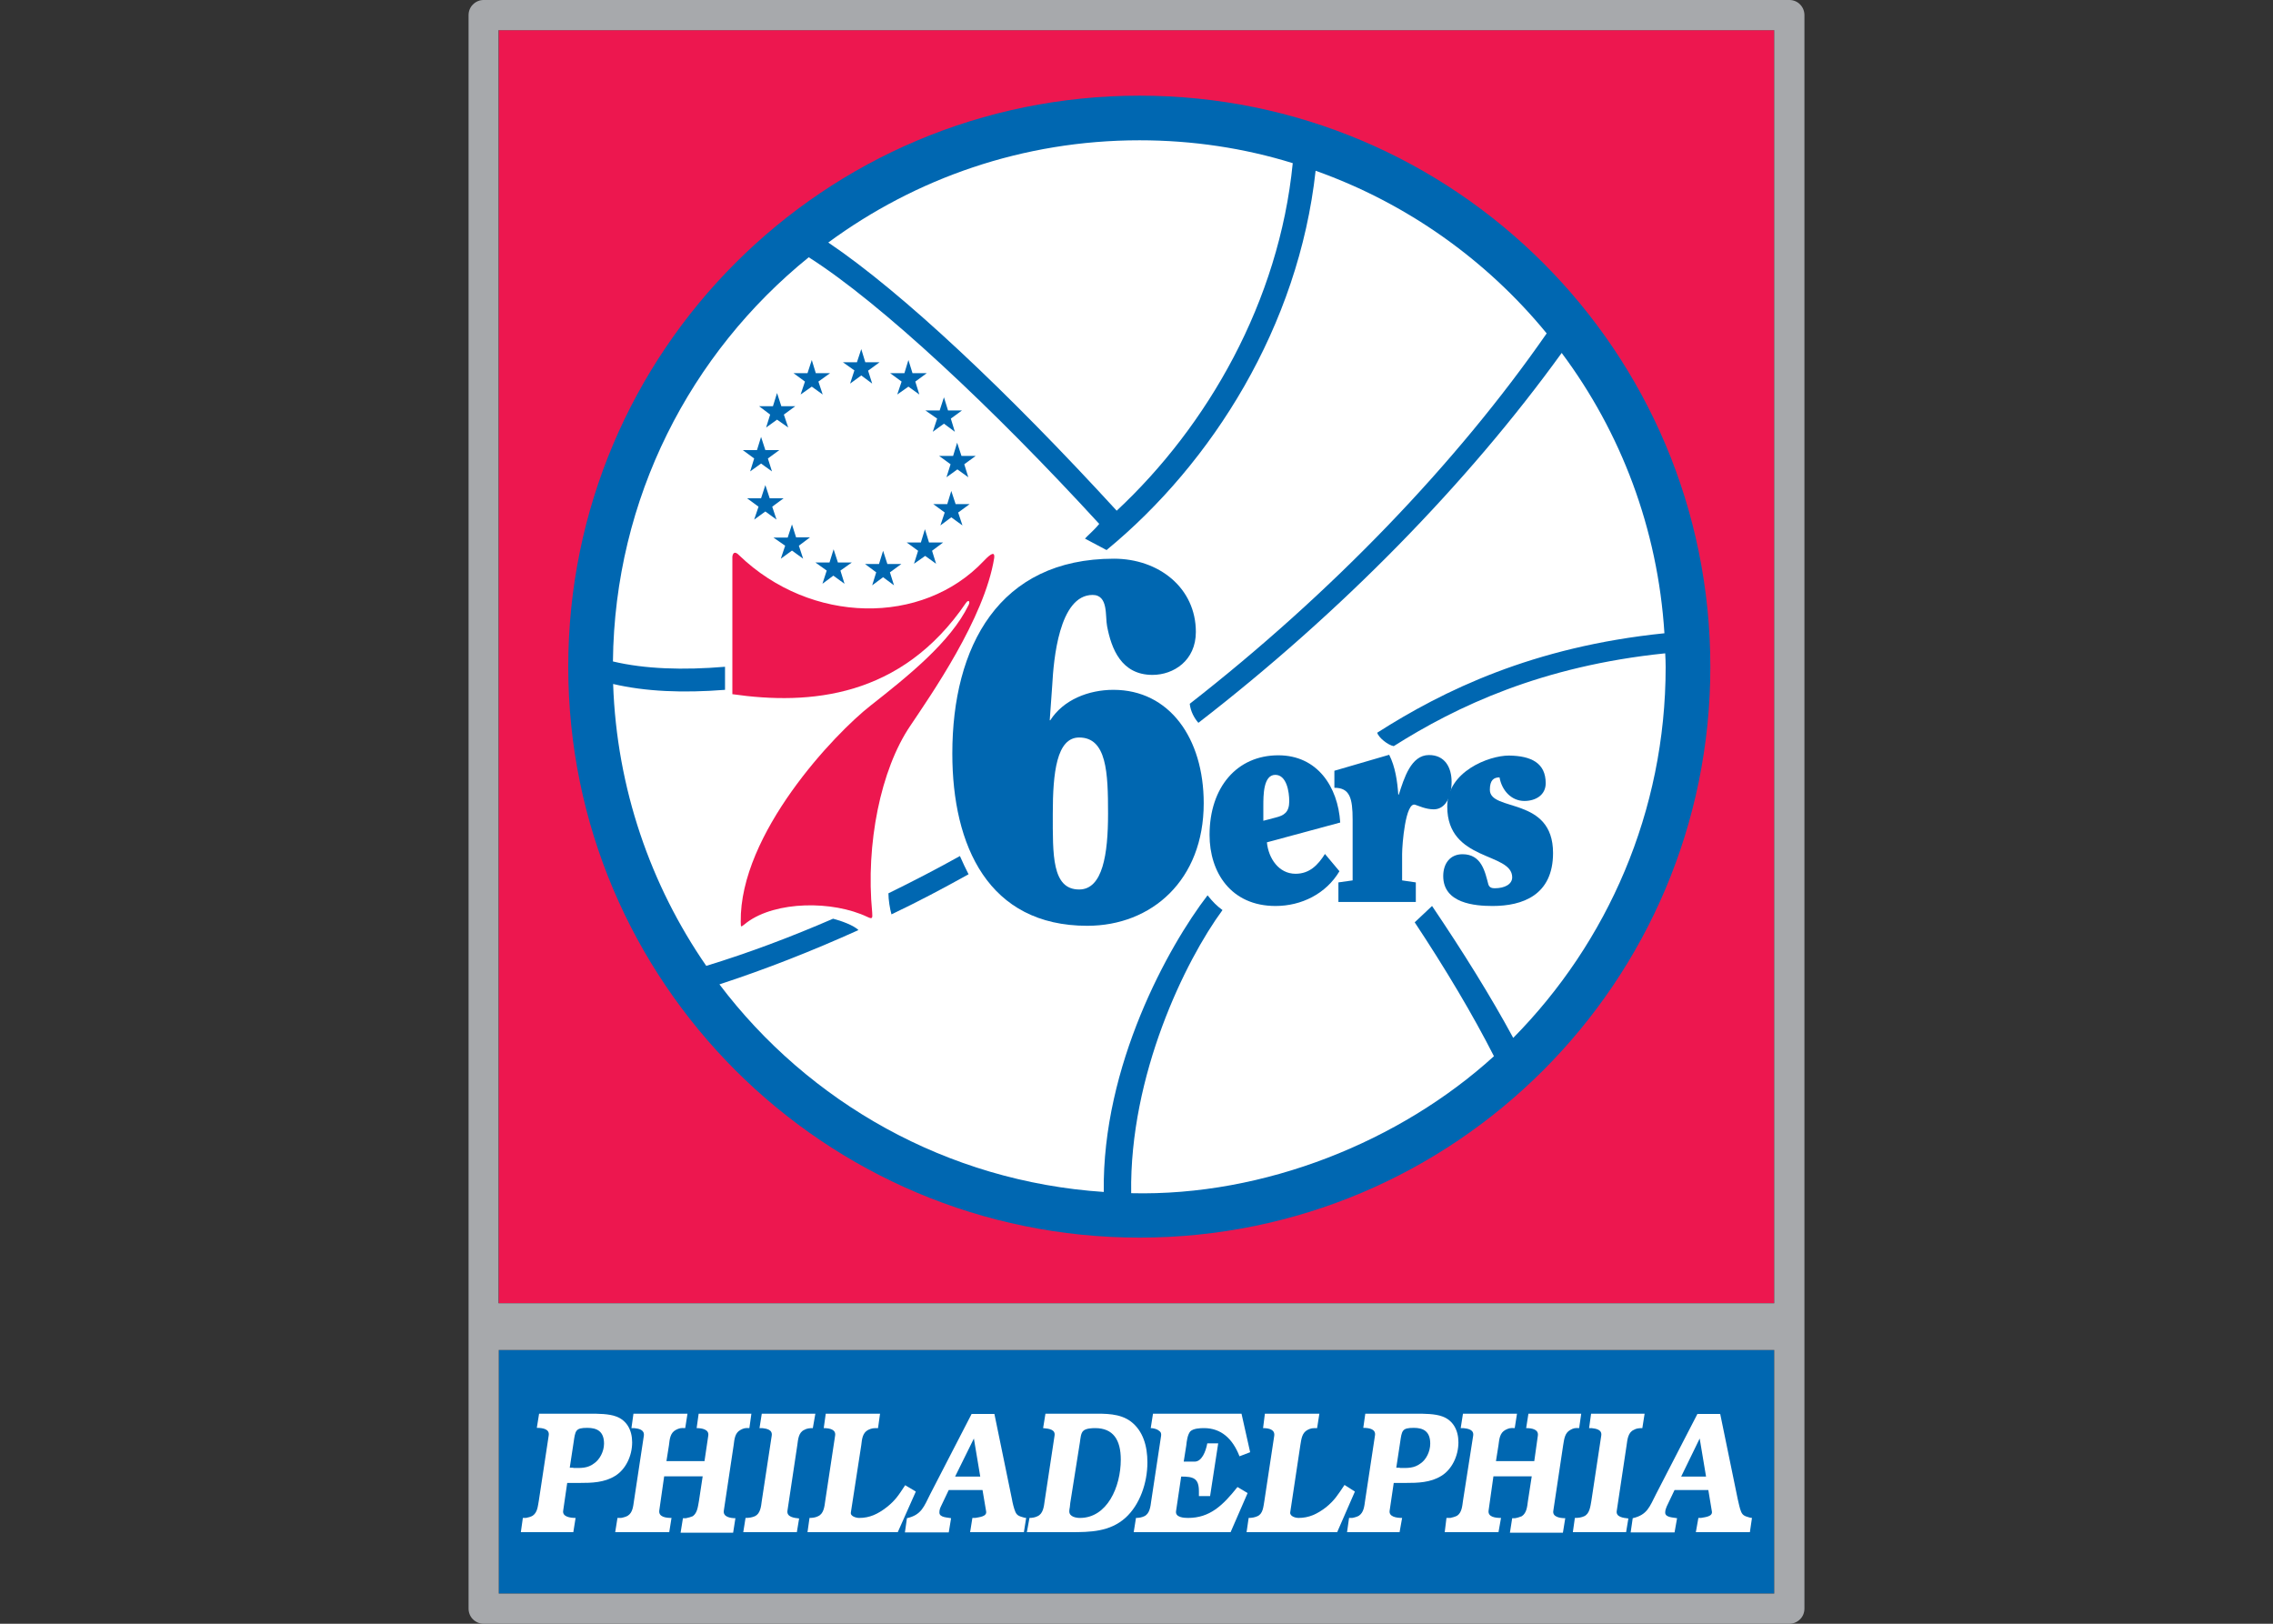 <?xml version="1.0" encoding="UTF-8"?>
<svg xmlns="http://www.w3.org/2000/svg" xmlns:xlink="http://www.w3.org/1999/xlink" width="35pt" height="25pt" viewBox="0 0 35 25" version="1.1">
<rect x="0" y="0" width="35" height="25" fill="#333333" stroke="none"/>
<g id="surface1">
<path style=" stroke:none;fill-rule:nonzero;fill:rgb(92.941%,9.02%,30.98%);fill-opacity:1;" d="M 7.68 20.066 L 27.32 20.066 L 27.32 0.465 L 7.68 0.465 Z M 7.68 20.066 "/>
<path style=" stroke:none;fill-rule:nonzero;fill:rgb(0%,40.392%,69.412%);fill-opacity:1;" d="M 7.68 24.535 L 27.32 24.535 L 27.32 20.785 L 7.68 20.785 Z M 7.68 24.535 "/>
<path style=" stroke:none;fill-rule:nonzero;fill:rgb(65.49%,66.275%,67.451%);fill-opacity:1;" d="M 27.32 20.066 L 7.676 20.066 L 7.676 0.465 L 27.32 0.465 Z M 7.68 24.535 L 7.68 20.785 L 27.32 20.785 L 27.32 24.535 Z M 27.555 0 L 7.445 0 C 7.387 0 7.328 0.023 7.281 0.07 C 7.238 0.113 7.215 0.172 7.215 0.234 L 7.215 24.766 C 7.215 24.828 7.238 24.887 7.281 24.93 C 7.328 24.977 7.387 25 7.445 25 L 27.555 25 C 27.613 25 27.672 24.977 27.719 24.93 C 27.762 24.887 27.785 24.828 27.785 24.766 L 27.785 0.234 C 27.785 0.172 27.762 0.113 27.719 0.07 C 27.676 0.023 27.613 0 27.555 0 "/>
<path style=" stroke:none;fill-rule:nonzero;fill:rgb(0%,40.392%,69.412%);fill-opacity:1;" d="M 17.547 1.473 C 12.688 1.473 8.75 5.406 8.75 10.266 C 8.75 15.121 12.688 19.055 17.547 19.055 C 22.402 19.055 26.336 15.117 26.336 10.266 C 26.336 5.406 22.398 1.473 17.547 1.473 "/>
<path style=" stroke:none;fill-rule:nonzero;fill:rgb(100%,100%,100%);fill-opacity:1;" d="M 21.773 14.184 C 22.262 14.922 22.68 15.625 23.004 16.262 C 21.562 17.574 19.469 18.422 17.418 18.371 C 17.391 16.555 18.25 14.793 18.824 14.012 C 18.734 13.945 18.68 13.891 18.594 13.785 C 17.996 14.562 16.969 16.406 16.996 18.352 C 14.578 18.191 12.453 16.973 11.078 15.156 C 11.793 14.922 12.508 14.641 13.219 14.32 C 13.145 14.246 12.949 14.176 12.828 14.145 C 12.18 14.426 11.527 14.672 10.875 14.871 C 10.02 13.633 9.496 12.141 9.441 10.531 C 9.941 10.648 10.516 10.672 11.164 10.621 L 11.164 10.266 C 10.52 10.32 9.93 10.301 9.438 10.184 C 9.465 7.668 10.633 5.434 12.453 3.961 C 13.566 4.668 15.301 6.293 16.926 8.066 C 16.848 8.164 16.738 8.254 16.707 8.293 L 17.039 8.469 C 18.668 7.129 19.996 5.02 20.258 2.629 C 21.664 3.129 22.891 4.004 23.816 5.133 C 22.43 7.129 20.508 9.129 18.32 10.836 C 18.332 10.953 18.391 11.059 18.453 11.129 C 20.656 9.426 22.602 7.434 24.047 5.434 C 24.957 6.652 25.527 8.137 25.629 9.75 C 23.602 9.957 22.223 10.633 21.207 11.281 C 21.223 11.352 21.371 11.473 21.461 11.488 C 22.43 10.875 23.738 10.254 25.641 10.059 C 25.645 10.125 25.648 10.199 25.648 10.27 C 25.648 12.496 24.75 14.512 23.301 15.98 C 22.957 15.344 22.531 14.66 22.051 13.949 L 21.777 14.207 "/>
<path style=" stroke:none;fill-rule:nonzero;fill:rgb(100%,100%,100%);fill-opacity:1;" d="M 17.195 7.863 C 15.527 6.043 13.906 4.512 12.754 3.734 C 14.098 2.746 15.75 2.16 17.547 2.16 C 18.367 2.16 19.16 2.281 19.906 2.512 C 19.695 4.645 18.594 6.559 17.195 7.863 "/>
<path style=" stroke:none;fill-rule:nonzero;fill:rgb(0%,40.392%,69.412%);fill-opacity:1;" d="M 13.262 5.375 L 13.324 5.578 L 13.543 5.578 L 13.367 5.707 L 13.43 5.906 L 13.262 5.781 L 13.09 5.906 L 13.156 5.703 L 12.98 5.578 L 13.195 5.578 Z M 13.262 5.375 "/>
<path style=" stroke:none;fill-rule:nonzero;fill:rgb(0%,40.392%,69.412%);fill-opacity:1;" d="M 14.535 6.117 L 14.598 6.32 L 14.812 6.32 L 14.641 6.445 L 14.703 6.648 L 14.535 6.523 L 14.363 6.648 L 14.43 6.445 L 14.25 6.32 L 14.469 6.32 Z M 14.535 6.117 "/>
<path style=" stroke:none;fill-rule:nonzero;fill:rgb(0%,40.392%,69.412%);fill-opacity:1;" d="M 13.988 5.543 L 14.051 5.746 L 14.27 5.746 L 14.094 5.875 L 14.156 6.074 L 13.988 5.953 L 13.816 6.074 L 13.883 5.875 L 13.707 5.746 L 13.926 5.746 Z M 13.988 5.543 "/>
<path style=" stroke:none;fill-rule:nonzero;fill:rgb(0%,40.392%,69.412%);fill-opacity:1;" d="M 14.738 6.816 L 14.805 7.02 L 15.023 7.02 L 14.848 7.148 L 14.91 7.348 L 14.742 7.227 L 14.574 7.348 L 14.637 7.148 L 14.461 7.02 L 14.676 7.02 Z M 14.738 6.816 "/>
<path style=" stroke:none;fill-rule:nonzero;fill:rgb(0%,40.392%,69.412%);fill-opacity:1;" d="M 14.648 7.559 L 14.715 7.762 L 14.93 7.762 L 14.754 7.891 L 14.82 8.09 L 14.648 7.965 L 14.48 8.09 L 14.547 7.891 L 14.371 7.762 L 14.586 7.762 Z M 14.648 7.559 "/>
<path style=" stroke:none;fill-rule:nonzero;fill:rgb(0%,40.392%,69.412%);fill-opacity:1;" d="M 14.242 8.148 L 14.305 8.352 L 14.523 8.352 L 14.352 8.48 L 14.414 8.68 L 14.246 8.559 L 14.074 8.68 L 14.137 8.48 L 13.961 8.352 L 14.18 8.352 Z M 14.242 8.148 "/>
<path style=" stroke:none;fill-rule:nonzero;fill:rgb(0%,40.392%,69.412%);fill-opacity:1;" d="M 13.598 8.48 L 13.664 8.684 L 13.879 8.684 L 13.703 8.812 L 13.766 9.012 L 13.598 8.887 L 13.43 9.012 L 13.492 8.812 L 13.32 8.684 L 13.535 8.684 Z M 13.598 8.48 "/>
<path style=" stroke:none;fill-rule:nonzero;fill:rgb(0%,40.392%,69.412%);fill-opacity:1;" d="M 11.965 6.051 L 11.902 6.254 L 11.688 6.254 L 11.859 6.383 L 11.797 6.582 L 11.965 6.461 L 12.137 6.582 L 12.07 6.383 L 12.246 6.254 L 12.031 6.254 Z M 11.965 6.051 "/>
<path style=" stroke:none;fill-rule:nonzero;fill:rgb(0%,40.392%,69.412%);fill-opacity:1;" d="M 12.5 5.543 L 12.434 5.746 L 12.219 5.746 L 12.395 5.875 L 12.328 6.074 L 12.5 5.953 L 12.668 6.074 L 12.602 5.875 L 12.781 5.746 L 12.562 5.746 Z M 12.5 5.543 "/>
<path style=" stroke:none;fill-rule:nonzero;fill:rgb(0%,40.392%,69.412%);fill-opacity:1;" d="M 11.719 6.727 L 11.656 6.93 L 11.438 6.93 L 11.613 7.059 L 11.551 7.258 L 11.719 7.137 L 11.887 7.258 L 11.824 7.059 L 12 6.93 L 11.785 6.93 Z M 11.719 6.727 "/>
<path style=" stroke:none;fill-rule:nonzero;fill:rgb(0%,40.392%,69.412%);fill-opacity:1;" d="M 11.785 7.469 L 11.719 7.672 L 11.504 7.672 L 11.68 7.801 L 11.613 8 L 11.785 7.875 L 11.957 8 L 11.891 7.801 L 12.066 7.672 L 11.852 7.672 Z M 11.785 7.469 "/>
<path style=" stroke:none;fill-rule:nonzero;fill:rgb(0%,40.392%,69.412%);fill-opacity:1;" d="M 12.195 8.074 L 12.129 8.277 L 11.91 8.277 L 12.09 8.402 L 12.023 8.602 L 12.195 8.477 L 12.367 8.602 L 12.301 8.402 L 12.473 8.273 L 12.258 8.273 Z M 12.195 8.074 "/>
<path style=" stroke:none;fill-rule:nonzero;fill:rgb(0%,40.392%,69.412%);fill-opacity:1;" d="M 12.836 8.457 L 12.773 8.66 L 12.555 8.66 L 12.73 8.785 L 12.664 8.988 L 12.832 8.863 L 13.004 8.988 L 12.941 8.785 L 13.117 8.66 L 12.902 8.66 Z M 12.836 8.457 "/>
<path style=" stroke:none;fill-rule:nonzero;fill:rgb(0%,40.392%,69.412%);fill-opacity:1;" d="M 14.914 13.461 C 14.504 13.688 14.137 13.883 13.727 14.078 C 13.703 13.996 13.68 13.852 13.68 13.754 C 14.047 13.574 14.418 13.383 14.781 13.18 C 14.824 13.277 14.867 13.371 14.914 13.461 "/>
<path style=" stroke:none;fill-rule:nonzero;fill:rgb(100%,100%,100%);fill-opacity:1;" d="M 8.828 22.602 C 8.945 22.602 9.047 22.609 9.148 22.531 C 9.234 22.473 9.301 22.348 9.301 22.227 C 9.301 22.039 9.195 21.984 9.043 21.984 C 8.859 21.984 8.859 22.027 8.832 22.211 L 8.773 22.598 L 8.828 22.598 Z M 8.672 23.258 C 8.656 23.352 8.777 23.371 8.863 23.371 L 8.828 23.59 L 8.02 23.59 L 8.051 23.371 L 8.098 23.371 C 8.125 23.367 8.18 23.352 8.203 23.336 C 8.277 23.285 8.281 23.191 8.297 23.105 L 8.449 22.102 C 8.465 22.008 8.371 21.984 8.266 21.984 L 8.301 21.766 L 9.086 21.766 C 9.207 21.766 9.375 21.766 9.488 21.809 C 9.648 21.867 9.734 22.016 9.734 22.207 C 9.734 22.418 9.633 22.625 9.473 22.723 C 9.305 22.828 9.109 22.832 8.926 22.832 L 8.734 22.832 Z M 8.672 23.258 "/>
<path style=" stroke:none;fill-rule:nonzero;fill:rgb(100%,100%,100%);fill-opacity:1;" d="M 10.152 23.254 C 10.137 23.355 10.25 23.371 10.34 23.371 L 10.305 23.59 L 9.473 23.59 L 9.508 23.371 L 9.562 23.371 C 9.59 23.367 9.645 23.352 9.668 23.336 C 9.742 23.289 9.75 23.191 9.762 23.109 L 9.914 22.105 C 9.926 22.012 9.836 21.996 9.766 21.988 L 9.723 21.988 L 9.754 21.766 L 10.586 21.766 L 10.551 21.988 C 10.484 21.984 10.461 21.988 10.406 22.016 C 10.32 22.062 10.312 22.156 10.301 22.25 L 10.262 22.496 L 10.848 22.496 L 10.906 22.105 C 10.922 22.008 10.809 21.988 10.727 21.988 L 10.758 21.766 L 11.57 21.766 L 11.539 21.988 C 11.48 21.984 11.453 21.988 11.402 22.016 C 11.316 22.062 11.309 22.156 11.297 22.25 L 11.145 23.262 C 11.133 23.355 11.246 23.375 11.324 23.375 L 11.289 23.598 L 10.48 23.598 L 10.516 23.375 L 10.562 23.375 C 10.59 23.371 10.645 23.355 10.668 23.344 C 10.738 23.293 10.746 23.199 10.762 23.113 L 10.82 22.73 L 10.227 22.73 Z M 10.152 23.254 "/>
<path style=" stroke:none;fill-rule:nonzero;fill:rgb(100%,100%,100%);fill-opacity:1;" d="M 12.27 23.59 L 11.445 23.59 L 11.48 23.371 C 11.535 23.371 11.582 23.363 11.625 23.344 C 11.707 23.305 11.719 23.199 11.73 23.109 L 11.883 22.105 C 11.898 22.012 11.805 21.996 11.738 21.988 L 11.695 21.988 L 11.73 21.766 L 12.555 21.766 L 12.516 21.988 C 12.469 21.988 12.422 21.992 12.383 22.016 C 12.297 22.055 12.289 22.16 12.277 22.25 L 12.125 23.262 C 12.113 23.355 12.223 23.371 12.305 23.379 Z M 12.27 23.59 "/>
<path style=" stroke:none;fill-rule:nonzero;fill:rgb(100%,100%,100%);fill-opacity:1;" d="M 13.824 23.59 L 12.434 23.59 L 12.465 23.371 C 12.516 23.371 12.562 23.363 12.598 23.344 C 12.684 23.305 12.695 23.199 12.707 23.109 L 12.859 22.105 C 12.875 22.012 12.781 21.988 12.684 21.988 L 12.715 21.766 L 13.551 21.766 L 13.52 21.988 C 13.449 21.988 13.426 21.988 13.367 22.016 C 13.281 22.062 13.273 22.156 13.262 22.25 L 13.102 23.285 C 13.09 23.348 13.188 23.371 13.23 23.371 C 13.391 23.371 13.516 23.312 13.652 23.207 C 13.785 23.102 13.836 23.023 13.938 22.867 L 14.102 22.965 Z M 13.824 23.59 "/>
<path style=" stroke:none;fill-rule:nonzero;fill:rgb(100%,100%,100%);fill-opacity:1;" d="M 14.996 22.148 L 14.707 22.734 L 15.094 22.734 Z M 15.582 23.082 C 15.59 23.133 15.613 23.227 15.633 23.273 C 15.66 23.344 15.715 23.348 15.773 23.367 L 15.801 23.371 L 15.766 23.59 L 14.938 23.59 L 14.973 23.371 L 15.016 23.371 C 15.074 23.359 15.203 23.352 15.184 23.266 L 15.129 22.941 L 14.609 22.941 L 14.488 23.195 C 14.473 23.227 14.465 23.25 14.465 23.289 C 14.465 23.367 14.598 23.363 14.645 23.375 L 14.609 23.594 L 13.934 23.594 L 13.965 23.375 C 14.191 23.324 14.227 23.195 14.324 23.004 L 14.961 21.77 L 15.312 21.77 Z M 15.582 23.082 "/>
<path style=" stroke:none;fill-rule:nonzero;fill:rgb(100%,100%,100%);fill-opacity:1;" d="M 16.473 23.207 C 16.469 23.223 16.465 23.25 16.465 23.27 C 16.465 23.355 16.574 23.371 16.629 23.371 C 17.047 23.371 17.258 22.895 17.258 22.473 C 17.258 22.168 17.141 21.988 16.863 21.988 C 16.812 21.988 16.719 21.992 16.68 22.031 C 16.641 22.066 16.637 22.152 16.629 22.203 L 16.48 23.141 Z M 16.824 21.766 C 17.016 21.766 17.242 21.758 17.414 21.887 C 17.602 22.031 17.668 22.266 17.668 22.516 C 17.668 22.832 17.551 23.168 17.332 23.367 C 17.09 23.586 16.785 23.59 16.484 23.59 L 15.812 23.59 L 15.852 23.371 C 15.895 23.371 15.941 23.363 15.977 23.344 C 16.062 23.305 16.074 23.199 16.086 23.109 L 16.238 22.105 C 16.254 22.012 16.16 21.996 16.062 21.988 L 16.098 21.766 Z M 16.824 21.766 "/>
<path style=" stroke:none;fill-rule:nonzero;fill:rgb(100%,100%,100%);fill-opacity:1;" d="M 18.949 23.59 L 17.457 23.59 L 17.492 23.371 C 17.539 23.371 17.582 23.363 17.621 23.344 C 17.703 23.305 17.715 23.199 17.727 23.109 L 17.879 22.105 C 17.883 22.066 17.875 22.047 17.844 22.027 C 17.812 22 17.758 21.988 17.719 21.988 L 17.754 21.766 L 19.117 21.766 L 19.25 22.359 L 19.086 22.422 C 18.98 22.148 18.801 21.988 18.539 21.988 C 18.48 21.988 18.375 21.992 18.328 22.039 C 18.285 22.09 18.273 22.191 18.266 22.258 L 18.227 22.504 L 18.395 22.504 C 18.504 22.504 18.566 22.352 18.59 22.223 L 18.758 22.223 L 18.633 23.035 L 18.461 23.035 L 18.461 22.961 C 18.461 22.758 18.375 22.734 18.188 22.734 L 18.109 23.266 C 18.094 23.363 18.23 23.371 18.293 23.371 C 18.629 23.371 18.828 23.18 19.055 22.895 L 19.211 22.988 Z M 18.949 23.59 "/>
<path style=" stroke:none;fill-rule:nonzero;fill:rgb(100%,100%,100%);fill-opacity:1;" d="M 20.59 23.59 L 19.195 23.59 L 19.227 23.371 C 19.277 23.371 19.32 23.363 19.363 23.344 C 19.449 23.305 19.453 23.199 19.469 23.109 L 19.621 22.105 C 19.633 22.012 19.543 21.988 19.449 21.988 L 19.477 21.766 L 20.316 21.766 L 20.281 21.988 C 20.211 21.988 20.188 21.988 20.133 22.016 C 20.047 22.062 20.039 22.156 20.023 22.25 L 19.867 23.285 C 19.859 23.348 19.953 23.371 19.992 23.371 C 20.156 23.371 20.281 23.312 20.418 23.207 C 20.547 23.102 20.598 23.02 20.703 22.863 L 20.863 22.965 Z M 20.59 23.59 "/>
<path style=" stroke:none;fill-rule:nonzero;fill:rgb(100%,100%,100%);fill-opacity:1;" d="M 21.555 22.602 C 21.672 22.602 21.773 22.609 21.875 22.531 C 21.961 22.473 22.023 22.348 22.023 22.227 C 22.023 22.039 21.918 21.984 21.77 21.984 C 21.586 21.984 21.586 22.027 21.559 22.211 L 21.5 22.598 L 21.555 22.598 Z M 21.398 23.258 C 21.383 23.352 21.5 23.371 21.59 23.371 L 21.551 23.59 L 20.742 23.59 L 20.773 23.371 L 20.82 23.371 C 20.848 23.367 20.902 23.352 20.926 23.336 C 21 23.285 21.008 23.191 21.02 23.105 L 21.172 22.102 C 21.188 22.008 21.094 21.984 20.992 21.984 L 21.023 21.766 L 21.809 21.766 C 21.93 21.766 22.098 21.766 22.211 21.809 C 22.371 21.867 22.457 22.016 22.457 22.207 C 22.457 22.418 22.355 22.625 22.195 22.723 C 22.027 22.828 21.828 22.832 21.648 22.832 L 21.461 22.832 Z M 21.398 23.258 "/>
<path style=" stroke:none;fill-rule:nonzero;fill:rgb(100%,100%,100%);fill-opacity:1;" d="M 22.922 23.254 C 22.906 23.355 23.02 23.371 23.113 23.371 L 23.074 23.59 L 22.246 23.59 L 22.273 23.371 L 22.332 23.371 C 22.355 23.367 22.41 23.352 22.438 23.336 C 22.508 23.289 22.516 23.191 22.527 23.109 L 22.684 22.105 C 22.699 22.012 22.605 21.996 22.535 21.988 L 22.492 21.988 L 22.527 21.766 L 23.359 21.766 L 23.324 21.988 C 23.258 21.984 23.234 21.988 23.18 22.016 C 23.094 22.062 23.086 22.156 23.074 22.25 L 23.035 22.496 L 23.625 22.496 L 23.68 22.105 C 23.695 22.008 23.59 21.988 23.5 21.988 L 23.535 21.766 L 24.348 21.766 L 24.316 21.988 C 24.254 21.984 24.23 21.988 24.18 22.016 C 24.094 22.062 24.086 22.156 24.07 22.25 L 23.918 23.262 C 23.902 23.355 24.02 23.375 24.102 23.375 L 24.066 23.598 L 23.25 23.598 L 23.285 23.375 L 23.328 23.375 C 23.359 23.371 23.41 23.355 23.434 23.344 C 23.508 23.293 23.516 23.199 23.527 23.113 L 23.586 22.73 L 22.996 22.73 Z M 22.922 23.254 "/>
<path style=" stroke:none;fill-rule:nonzero;fill:rgb(100%,100%,100%);fill-opacity:1;" d="M 25.039 23.59 L 24.219 23.59 L 24.25 23.371 C 24.309 23.371 24.355 23.363 24.395 23.344 C 24.477 23.305 24.488 23.199 24.504 23.109 L 24.656 22.105 C 24.672 22.012 24.578 21.996 24.508 21.988 L 24.469 21.988 L 24.5 21.766 L 25.324 21.766 L 25.289 21.988 C 25.238 21.988 25.195 21.992 25.156 22.016 C 25.07 22.055 25.059 22.16 25.047 22.25 L 24.895 23.262 C 24.879 23.355 24.992 23.371 25.074 23.379 Z M 25.039 23.59 "/>
<path style=" stroke:none;fill-rule:nonzero;fill:rgb(100%,100%,100%);fill-opacity:1;" d="M 26.172 22.148 L 25.887 22.734 L 26.27 22.734 Z M 26.758 23.082 C 26.77 23.133 26.789 23.227 26.809 23.273 C 26.836 23.344 26.891 23.348 26.949 23.367 L 26.977 23.371 L 26.945 23.59 L 26.113 23.59 L 26.152 23.371 L 26.191 23.371 C 26.25 23.359 26.379 23.352 26.359 23.266 L 26.305 22.941 L 25.785 22.941 L 25.664 23.195 C 25.652 23.227 25.641 23.25 25.641 23.289 C 25.641 23.367 25.773 23.363 25.824 23.375 L 25.785 23.594 L 25.109 23.594 L 25.141 23.375 C 25.367 23.324 25.402 23.195 25.5 23.004 L 26.137 21.77 L 26.488 21.77 Z M 26.758 23.082 "/>
<path style=" stroke:none;fill-rule:nonzero;fill:rgb(0%,40.392%,69.412%);fill-opacity:1;" d="M 21.801 13.887 L 20.609 13.887 L 20.609 13.586 L 20.828 13.555 L 20.828 12.621 C 20.828 12.289 20.785 12.129 20.547 12.129 L 20.547 11.867 L 21.391 11.621 C 21.484 11.805 21.516 12.023 21.531 12.234 L 21.539 12.234 C 21.621 11.98 21.727 11.625 22.004 11.625 C 22.246 11.625 22.352 11.812 22.352 12.039 C 22.352 12.27 22.254 12.461 22.078 12.461 C 21.957 12.461 21.852 12.41 21.793 12.391 C 21.641 12.336 21.59 13.008 21.59 13.148 L 21.59 13.555 L 21.801 13.586 Z M 21.801 13.887 "/>
<path style=" stroke:none;fill-rule:nonzero;fill:rgb(0%,40.392%,69.412%);fill-opacity:1;" d="M 23.801 12.059 C 23.801 12.242 23.645 12.332 23.473 12.332 C 23.27 12.332 23.125 12.168 23.09 11.969 C 23 11.969 22.941 12.012 22.941 12.16 C 22.941 12.504 23.914 12.258 23.914 13.133 C 23.914 13.785 23.441 13.949 22.984 13.949 C 22.711 13.949 22.223 13.91 22.223 13.488 C 22.223 13.297 22.328 13.152 22.52 13.152 C 22.816 13.152 22.867 13.426 22.918 13.617 C 22.934 13.668 22.977 13.676 23.016 13.676 C 23.172 13.676 23.285 13.613 23.285 13.508 C 23.285 13.117 22.285 13.27 22.285 12.418 C 22.285 11.879 22.926 11.633 23.234 11.633 C 23.582 11.637 23.801 11.75 23.801 12.059 "/>
<path style=" stroke:none;fill-rule:nonzero;fill:rgb(0%,40.392%,69.412%);fill-opacity:1;" d="M 16.617 13.695 C 16.195 13.695 16.211 13.156 16.211 12.527 C 16.211 11.898 16.27 11.355 16.617 11.355 C 17.043 11.355 17.062 11.898 17.062 12.527 C 17.062 13.152 16.98 13.695 16.617 13.695 M 17.145 10.621 C 16.762 10.621 16.375 10.773 16.172 11.09 L 16.164 11.09 L 16.203 10.543 C 16.223 10.172 16.305 9.16 16.824 9.16 C 17.07 9.16 17.016 9.488 17.047 9.641 C 17.113 9.988 17.266 10.391 17.746 10.391 C 18.07 10.391 18.414 10.172 18.414 9.73 C 18.414 9.051 17.844 8.602 17.152 8.602 C 15.379 8.602 14.664 9.957 14.664 11.602 C 14.664 13.023 15.219 14.254 16.742 14.254 C 17.734 14.254 18.535 13.551 18.535 12.367 C 18.535 11.363 18.004 10.621 17.145 10.621 "/>
<path style=" stroke:none;fill-rule:nonzero;fill:rgb(92.941%,9.02%,30.98%);fill-opacity:1;" d="M 11.277 8.57 L 11.277 10.688 C 12.465 10.859 13.879 10.746 14.875 9.281 C 14.918 9.223 14.941 9.266 14.914 9.316 C 14.637 9.887 13.977 10.414 13.406 10.863 C 12.855 11.293 11.387 12.836 11.406 14.195 C 11.406 14.297 11.41 14.27 11.5 14.203 C 11.945 13.871 12.82 13.863 13.355 14.117 C 13.43 14.152 13.438 14.145 13.43 14.047 C 13.328 12.996 13.562 11.844 14.016 11.176 C 14.324 10.715 15.16 9.523 15.309 8.59 C 15.32 8.496 15.27 8.508 15.148 8.637 C 14.203 9.637 12.488 9.613 11.383 8.551 C 11.316 8.48 11.285 8.512 11.277 8.57 "/>
<path style=" stroke:none;fill-rule:nonzero;fill:rgb(0%,40.392%,69.412%);fill-opacity:1;" d="M 19.453 12.414 C 19.453 12.242 19.453 11.93 19.637 11.93 C 19.812 11.93 19.852 12.191 19.852 12.336 C 19.852 12.508 19.77 12.555 19.648 12.586 L 19.453 12.637 Z M 19.949 13.453 C 19.688 13.453 19.531 13.211 19.508 12.969 L 20.637 12.664 C 20.602 12.113 20.285 11.629 19.684 11.629 C 19.047 11.629 18.625 12.121 18.625 12.855 C 18.625 13.43 18.953 13.949 19.641 13.949 C 20.039 13.949 20.418 13.762 20.625 13.414 L 20.402 13.148 C 20.293 13.32 20.164 13.453 19.949 13.453 "/>
</g>
</svg>
